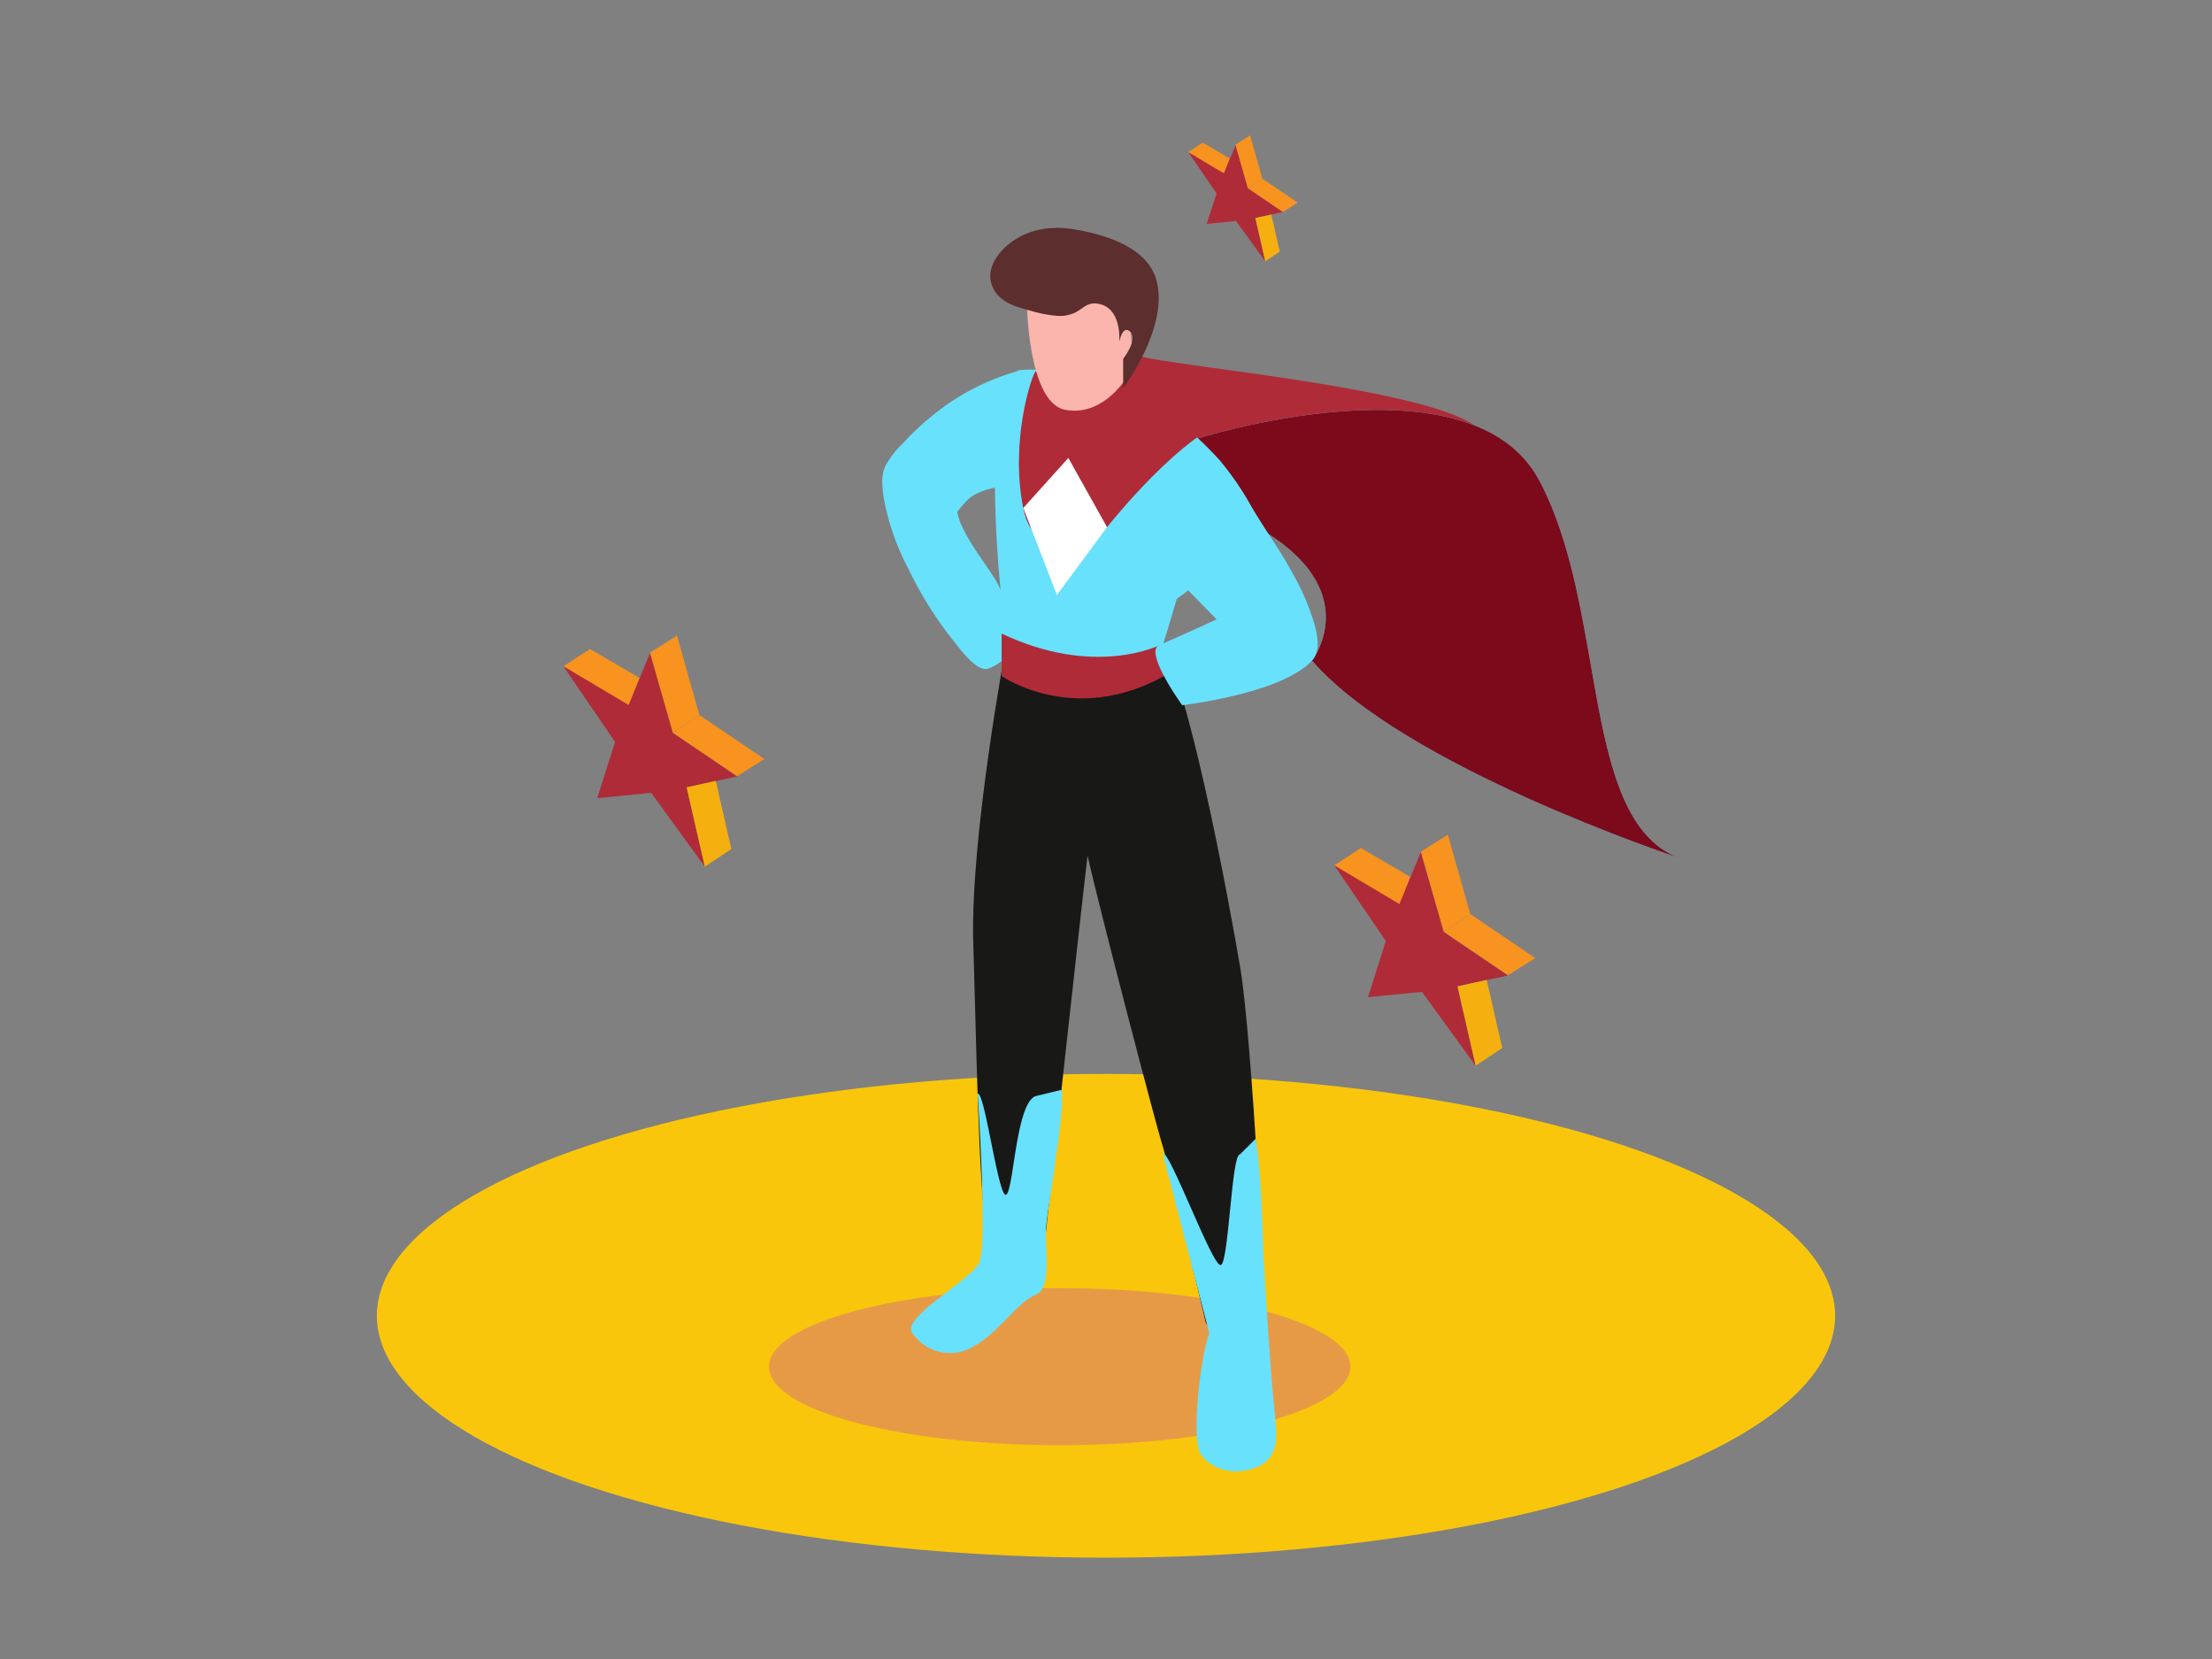 <svg id="Layer_2" data-name="Layer 2" xmlns="http://www.w3.org/2000/svg" viewBox="0 0 400 300"><rect x="0" y="0" width="400" height="300" fill="#808080" stroke="none"/><title>141-150</title><ellipse cx="200" cy="237.94" rx="131.85" ry="43.74" fill="#f9c60b"/><ellipse cx="191.62" cy="247.14" rx="52.57" ry="14.2" fill="#e28b5a" opacity="0.74"/><path d="M181.95,116.65s-6.54,34.81-5.95,53.9.92,42.46,2.38,52.81c0,0,6.46,3.2,10.75-.59,0,0,7.46-68.34,7.55-68,1.94,8.8,12.48,49.14,13.45,52.08S218,239,218,239s1.5,5.17,10.92-.67c0,0-2.44-50.33-4.66-63.45-1.67-9.91-9.62-53.54-14.59-58.27" fill="#181816"/><path d="M209.35,119.45s11.2-32.54,6.67-40-22.65-13.3-31.34-12.55-3.12,52.16-1.74,52.54S197.15,128.64,209.35,119.45Z" fill="#68e1fd"/><path d="M197.92,68.94s2.11-6.34,8.3-4.52,50.68,5.7,60.35,12.48-47.58,10-47.58,10Z" fill="#af2b38"/><path d="M216,79.46s49.87-16,62.33,7.4,7.33,60.82,24.92,68.15c0,0-49.59-16.44-66-35.57,0,0,11.13-14.2-13.5-26" fill="#68e1fd"/><path d="M216,79.46s49.87-16,62.33,7.4,7.33,60.82,24.92,68.15c0,0-49.59-16.44-66-35.57,0,0,11.13-14.2-13.5-26" fill="#7c0a1b"/><path d="M185.67,86.5s-1.81-17.78-1.81-19.34a42.39,42.39,0,0,0-14.54,7.43,47.91,47.91,0,0,0-6.14,5.68A15.28,15.28,0,0,0,160,84.48c-.73,1.77-.44,3.92-.16,5.77a44.74,44.74,0,0,0,4.45,12.65,67.38,67.38,0,0,0,8.15,13c1,1.23,4.2,5.75,6.28,5,4.19-1.46,5.93-6.35,5.93-6.35s-1.93-3.81-4-8.51c-1.24-2.79-6.8-9.12-7.55-13.45a21.79,21.79,0,0,1,1.79-2.12C177.64,87.79,182.24,88.3,185.67,86.5Z" fill="#68e1fd"/><path d="M181.13,114.57v7.69s13,9.06,29.37,0l-.82-5.6S198.05,122.6,181.13,114.57Z" fill="#af2b38"/><path d="M227.07,205.91s-2.86,2.87-2.86,2.85c-1.52,0-2,19.36-3.43,20s-9.25-20.81-10.52-20.19l8.42,32.53c-1.46,3.49-3.39,19-1.57,21.78,2.26,3.53,7.58,4,11,2,2.7-1.55,2.85-4.58,2.58-7.39-1-10.36-1.72-20.93-2.23-31.34C228.14,219.52,228.11,212.58,227.07,205.91Z" fill="#68e1fd"/><path d="M191.94,197.08s-4.72,1.16-4.72,1.14c-3.56,1.51-3.91,17.14-5.29,17.82s-3.88-18.88-5.15-18.26c0,0,1.87,27.76.23,30.69-1.83,3.27-13.89,9.69-12.07,12.52a8.18,8.18,0,0,0,11,2.54c4.8-2.62,7.93-8,11.36-9.39,2.94-1.18,1.69-8.81,1.81-11.37C189.33,218.34,192.63,201.47,191.94,197.08Z" fill="#68e1fd"/><path d="M223.23,86.71q-1.31-1.86-2.77-3.6a71.57,71.57,0,0,0-7.41-7l-13.58-5.63q-3.69,17.9-7.67,35.74l19,3.33a32.14,32.14,0,0,0,4.06-2.8L220,112s-7.45,3.44-10.35,4.63,4.13,10.89,4.13,10.89,18-2.06,23.49-8.09c1.51-1.65,1-4.37.49-6.31a43,43,0,0,0-3.88-9.21c-2.35-4.43-5.39-8.44-7.86-12.79Q224.75,88.86,223.23,86.71Z" fill="#68e1fd"/><path d="M187.25,67.16c-.72.85-4.64,12.57-2.22,24.71s15.16,3.46,15.16,3.46,14-17.78,23.43-19.84" fill="#af2b38"/><path d="M185.67,53.88s0,19,7,20.24c7.66,1.36,12-7.34,12-7.34s1-16.79-6.63-18.27S185.89,51.45,185.67,53.88Z" fill="#fbb5ad"/><path d="M186.5,56.23c-2.37-.64-5.19-1.34-6.6-3.57-2.12-3.36.21-6.84,3-8.88,3.39-2.47,7.49-3,11.57-2.27,5.46.93,13.22,3.25,14.72,9.42,2.07,8.52-6.09,19.26-6.09,19.26v-5.3s2.75-3.52,1.29-4.89-2,1.92-2,1.92.62-6.29-3.86-7c-1.85-.29-2.53.74-4,1.55a6.43,6.43,0,0,1-3.43.64A23.32,23.32,0,0,1,186.5,56.23Z" fill="#5c2e2e"/><polygon points="193.19 82.81 185.04 91.86 191.12 107.59 200.19 95.33 193.19 82.81" fill="#fff"/><polygon points="101.88 120.49 106.7 117.37 115.64 122.59 113.7 127.72 101.88 120.49" fill="#f7931e"/><path d="M108,144.33l3.22-10.16-9.33-13.68s11.81,7,11.79,7,3.88-9.42,3.88-9.42l4.15,14.47,11.6,7.86-9.13,2,3.29,14.35-9.71-13.38Z" fill="#af2b38"/><polygon points="121.68 132.5 133.29 140.37 138.23 137.26 126.47 129.3 121.68 132.5" fill="#f7931e"/><polygon points="117.54 118.03 122.42 114.94 126.47 129.3 121.68 132.5 117.54 118.03" fill="#f7931e"/><polygon points="124.16 142.37 127.45 156.72 132.25 153.54 129.44 141.21 124.16 142.37" fill="#f5b00f"/><polygon points="241.27 156.48 246.1 153.35 255.04 158.58 253.1 163.71 241.27 156.48" fill="#f7931e"/><path d="M247.38,180.32l3.22-10.16-9.33-13.68s11.81,7,11.79,7,3.88-9.42,3.88-9.42l4.15,14.47,11.6,7.86-9.13,2,3.29,14.35-9.71-13.38Z" fill="#af2b38"/><polygon points="261.08 168.49 272.69 176.35 277.63 173.25 265.87 165.28 261.08 168.49" fill="#f7931e"/><polygon points="256.93 154.02 261.82 150.93 265.87 165.28 261.08 168.49 256.93 154.02" fill="#f7931e"/><polygon points="263.56 178.36 266.85 192.71 271.65 189.52 268.84 177.2 263.56 178.36" fill="#f5b00f"/><polygon points="214.87 27.5 217.5 25.8 222.37 28.65 221.31 31.44 214.87 27.5" fill="#f7931e"/><path d="M218.2,40.49,220,35l-5.08-7.45s6.43,3.83,6.42,3.79,2.11-5.13,2.11-5.13L225.66,34,232,38.33l-5,1.09,1.79,7.82-5.29-7.29Z" fill="#af2b38"/><polygon points="225.66 34.04 231.98 38.33 234.68 36.64 228.27 32.3 225.66 34.04" fill="#f7931e"/><polygon points="223.4 26.16 226.06 24.48 228.27 32.3 225.66 34.04 223.4 26.16" fill="#f7931e"/><polygon points="227.01 39.42 228.8 47.24 231.42 45.5 229.89 38.79 227.01 39.42" fill="#f5b00f"/></svg>